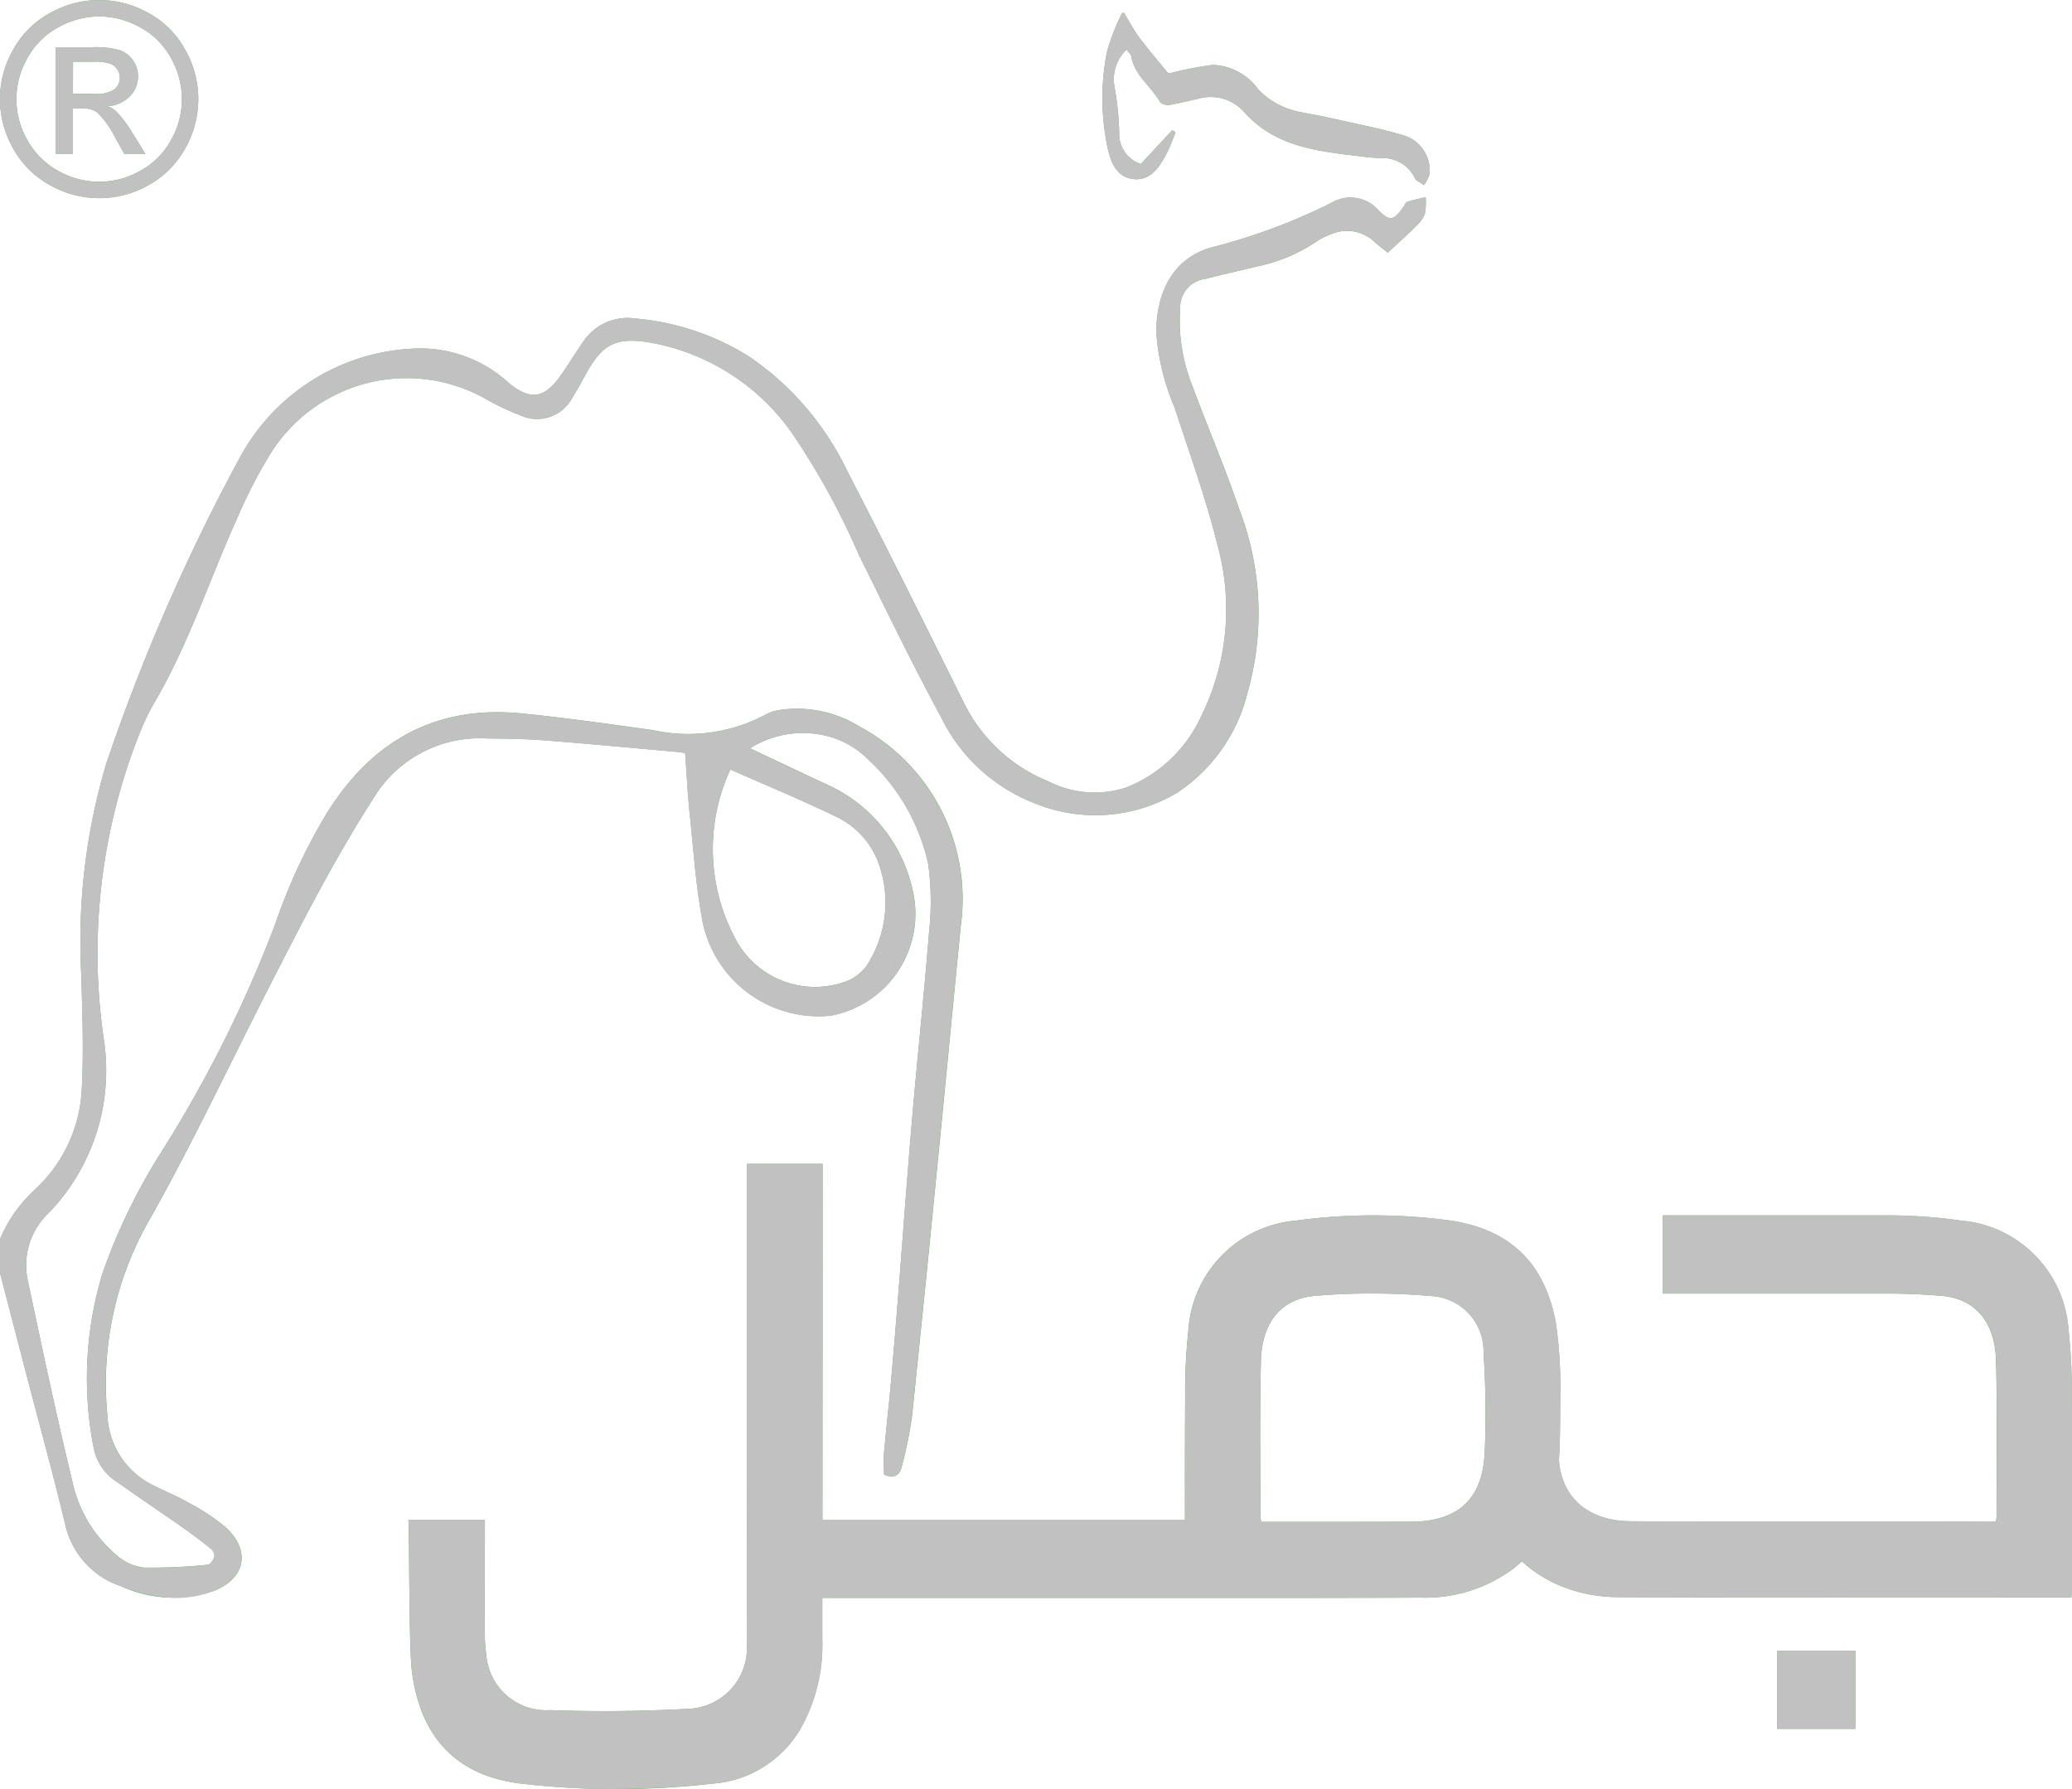 <svg xmlns="http://www.w3.org/2000/svg" width="100.888" height="87.13" viewBox="0 0 100.888 87.13">
  <g id="Vector_Smart_Object" data-name="Vector Smart Object" transform="translate(-1634 -3876)">
    <g id="Vector_Smart_Object-2" data-name="Vector Smart Object" transform="translate(1617.886 3876)">
      <g id="Group_27" data-name="Group 27">
        <path id="Path_139" data-name="Path 139" d="M16.114,61.991q.616,2.374,1.233,4.749c.65,2.494,1.338,4.979,1.939,7.485a4.117,4.117,0,0,0,2.76,3.04,6.051,6.051,0,0,0,4.448.226c1.553-.591,1.856-1.93.644-3.077A9.746,9.746,0,0,0,25.32,73.2c-.529-.31-1.1-.542-1.653-.819A3.982,3.982,0,0,1,21.343,68.9a16.009,16.009,0,0,1,2.074-9.539c2.062-3.654,3.845-7.466,5.757-11.205,1.61-3.147,3.206-6.3,5.125-9.28a6.041,6.041,0,0,1,5.52-2.915c.941.01,1.884.021,2.821.094,2.166.168,4.329.375,6.493.566.1.009.2.028.343.049.075,1.01.123,2.015.228,3.013.186,1.765.3,3.548.638,5.285a5.774,5.774,0,0,0,6.238,4.493,5.045,5.045,0,0,0,4.067-5.587,7.346,7.346,0,0,0-4.3-5.681c-1.219-.569-2.435-1.147-3.712-1.749a4.811,4.811,0,0,1,4-.53,4.313,4.313,0,0,1,1.685,1.008,9.812,9.812,0,0,1,2.991,5.151,13.632,13.632,0,0,1,.041,3.309c-.252,3.185-.6,6.363-.864,9.548-.316,3.747-.569,7.5-.893,11.245-.279,3.217-.129,1.347-.435,4.562-.034.353,0,.711,0,1.073.436.193.752.088.859-.374a20.419,20.419,0,0,0,.508-2.5c.619-6.018.715-6.957,1.31-12.977.36-3.639.705-7.28,1.067-10.92a9.539,9.539,0,0,0-4.944-9.661,5.8,5.8,0,0,0-3.889-.8,2.109,2.109,0,0,0-.677.222,7.961,7.961,0,0,1-5.469.761c-2.133-.3-4.266-.6-6.409-.817-4.2-.415-7.31,1.346-9.5,4.879a27.877,27.877,0,0,0-2.481,5.331A61.729,61.729,0,0,1,24.04,55.991a28.911,28.911,0,0,0-2.936,6.02,17.607,17.607,0,0,0-.417,8.566A2.552,2.552,0,0,0,21.852,72.2c1.06.751,2.139,1.474,3.2,2.22.462.324.911.667,1.349,1.023a.443.443,0,0,1,.152.367c-.05.155-.2.386-.318.395a27.06,27.06,0,0,1-3.114.138,2.408,2.408,0,0,1-1.276-.559,6.482,6.482,0,0,1-2.216-3.669c-.787-3.267-1.484-6.556-2.18-9.843a3.51,3.51,0,0,1,1.066-3.229,9.993,9.993,0,0,0,2.657-8.4,29,29,0,0,1,1.8-15.086A11.571,11.571,0,0,1,23.6,34.27c1.72-2.912,2.74-6.136,4.133-9.193a23.573,23.573,0,0,1,1.53-2.951A7.818,7.818,0,0,1,39.8,19.448a12.035,12.035,0,0,0,1.665.784,1.937,1.937,0,0,0,2.521-.874c.244-.369.444-.768.661-1.155.822-1.476,1.482-1.8,3.149-1.516a10.714,10.714,0,0,1,6.9,4.431,36.015,36.015,0,0,1,3.246,5.918c1.31,2.646,2.594,5.309,4,7.9a8.472,8.472,0,0,0,4.594,4.2,7.792,7.792,0,0,0,6.873-.516,8.146,8.146,0,0,0,3.432-4.82,14.179,14.179,0,0,0-.408-9.057c-.674-1.986-1.509-3.916-2.236-5.884A8.564,8.564,0,0,1,73.578,15a1.4,1.4,0,0,1,1.232-1.42c.861-.218,1.727-.415,2.592-.621a8.119,8.119,0,0,0,2.771-1.166,2.947,2.947,0,0,1,.726-.375,1.945,1.945,0,0,1,2.108.33c.21.2.444.366.679.557.49-.456.957-.875,1.4-1.315a1.485,1.485,0,0,0,.407-.579A3.234,3.234,0,0,0,85.53,9.6c-.3.075-.607.138-.9.235-.078.026-.119.161-.179.243-.483.668-.655.725-1.226.152a1.808,1.808,0,0,0-2.307-.338,29.1,29.1,0,0,1-5.893,2.179c-1.69.525-2.567,1.967-2.613,4.049a11.239,11.239,0,0,0,.89,3.712c.721,2.222,1.529,4.425,2.087,6.689a11.753,11.753,0,0,1-.824,8.437,6.707,6.707,0,0,1-3.615,3.395,4.927,4.927,0,0,1-3.789-.3,7.862,7.862,0,0,1-4.112-3.823c-1.875-3.778-3.75-7.556-5.685-11.3a14.105,14.105,0,0,0-4.793-5.578,12.452,12.452,0,0,0-5.542-1.841,2.584,2.584,0,0,0-2.527,1.15c-.376.529-.706,1.09-1.081,1.62-.792,1.12-1.453,1.242-2.518.385a6.372,6.372,0,0,0-4.653-1.688,10.131,10.131,0,0,0-8.506,5.4,95.356,95.356,0,0,0-6.457,14.819,30.215,30.215,0,0,0-1.214,10.278c.049,1.843.122,3.692.026,5.53a7.109,7.109,0,0,1-2.225,4.874,6.889,6.889,0,0,0-1.76,2.474ZM51.678,37.474c1.771.785,3.505,1.5,5.191,2.32a4.033,4.033,0,0,1,2.085,2.424,5.613,5.613,0,0,1-.454,4.5,2.175,2.175,0,0,1-1.327,1.124,4.371,4.371,0,0,1-5.25-2.122A9.222,9.222,0,0,1,51.678,37.474Z" fill="#5ab458"/>
        <path id="Path_140" data-name="Path 140" d="M70.752.633a10.3,10.3,0,0,0-.747,1.931,11.686,11.686,0,0,0,.04,4.633c.158.7.429,1.423,1.241,1.522.835.1,1.264-.558,1.612-1.2.182-.339.306-.71.457-1.066L73.2,6.335l-1.54,1.651a1.543,1.543,0,0,1-1.051-1.542,14.5,14.5,0,0,0-.241-2.288,2,2,0,0,1,.6-1.744c.1.147.211.233.229.335.163.933.973,1.457,1.4,2.22a.56.56,0,0,0,.468.139c.471-.073.934-.2,1.4-.3a2.188,2.188,0,0,1,2.183.6c1.521,1.744,3.593,1.954,5.669,2.2a9.778,9.778,0,0,0,1.021.093,1.734,1.734,0,0,1,1.669.976c.077.149.291.228.442.339a1.983,1.983,0,0,0,.268-.519,1.78,1.78,0,0,0-1.254-1.9c-1.141-.34-2.316-.565-3.479-.828-.533-.12-1.072-.21-1.607-.32a3.816,3.816,0,0,1-1.991-1.087,2.856,2.856,0,0,0-2.225-1.2,17.876,17.876,0,0,0-2.006.387l-.156.032c-.508-.625-.98-1.171-1.41-1.748-.28-.377-.5-.8-.742-1.2Z" fill="#5ab458"/>
        <g id="Group_25" data-name="Group 25">
          <path id="Path_141" data-name="Path 141" d="M116.99,68.142a28.267,28.267,0,0,0-.159-3.373,5.728,5.728,0,0,0-5.229-5.324,25.375,25.375,0,0,0-3.591-.255H97.079V63H108.01c.886,0,1.771.037,2.649.112,1.685.144,2.6,1.33,2.643,3.175.062,2.544.023,5.09.026,7.635a.712.712,0,0,1-.052.174c-5.907,0-15.6.008-17.75-.007-2.032-.014-3.307-1.083-3.5-2.863,0-.03,0-.062-.007-.092l0-.033c.055-.958.062-1.921.06-2.88a22.044,22.044,0,0,0-.2-3.724c-.536-3.06-2.331-4.741-5.507-5.1a28.017,28.017,0,0,0-7.165.049,5.729,5.729,0,0,0-5.229,5.324,28.263,28.263,0,0,0-.159,3.373c-.013,1.957-.013,3.914-.01,5.871H56.159c.006-5.7.006-12.442.009-16.862v-.472H52.483c0,1.952,0,8.293,0,10.206,0,4.377.009,8.754-.007,13.131a2.965,2.965,0,0,1-2.9,3.207c-2.217.118-4.447.143-6.667.061a2.926,2.926,0,0,1-3.119-2.73,6.1,6.1,0,0,1-.065-.92c-.01-.609,0-4.99,0-5.621H36c.055,1.265.016,6.257.178,7.45.423,3.123,2.131,4.99,5.227,5.39a40.886,40.886,0,0,0,9.372.015,5.422,5.422,0,0,0,4.3-2.652A8.283,8.283,0,0,0,56.15,79.89c0-.644,0-1.338,0-2.071H77.475c2.61,0,5.219,0,7.829-.012a7.152,7.152,0,0,0,4.511-1.425c.142-.111.274-.227.4-.347l.069.065c.114.1.234.2.361.3a6.611,6.611,0,0,0,1.452.835,7.479,7.479,0,0,0,2.817.548c2.948.032,17.52.018,22.057.016.011-.188.026-.333.026-.478q0-1.615,0-3.229C117,72.108,117,70.126,116.99,68.142ZM88.413,70.559c0,.083-.008.165-.013.248-.007.122-.017.241-.03.356-.227,2-1.428,2.941-3.565,2.947q-2.205.006-4.411.007H77.545a.922.922,0,0,1-.06-.2c0-2.545-.036-5.091.025-7.635.045-1.845.957-3.03,2.644-3.175a33.217,33.217,0,0,1,5.624.011A2.687,2.687,0,0,1,88.348,65.9,43.6,43.6,0,0,1,88.413,70.559Z" fill="#5ab458"/>
          <rect id="Rectangle_1" data-name="Rectangle 1" width="3.81" height="3.807" transform="translate(102.644 80.389)" fill="#5ab458"/>
        </g>
        <g id="Group_26" data-name="Group 26">
          <path id="Path_142" data-name="Path 142" d="M20.947,0a4.958,4.958,0,0,1,2.375.623,4.432,4.432,0,0,1,1.8,1.784,4.843,4.843,0,0,1,.01,4.818A4.487,4.487,0,0,1,23.35,9.013a4.857,4.857,0,0,1-4.807,0,4.505,4.505,0,0,1-1.789-1.787,4.823,4.823,0,0,1,.01-4.818A4.454,4.454,0,0,1,18.572.623,4.957,4.957,0,0,1,20.947,0Zm0,.8a4.115,4.115,0,0,0-1.981.521,3.741,3.741,0,0,0-1.507,1.49,4.006,4.006,0,0,0-.01,4.016,3.785,3.785,0,0,0,1.494,1.49,4.025,4.025,0,0,0,4.006,0,3.765,3.765,0,0,0,1.491-1.49,4.028,4.028,0,0,0-.01-4.016,3.716,3.716,0,0,0-1.507-1.49A4.121,4.121,0,0,0,20.947.8ZM18.828,7.494V2.3h1.786a4.37,4.37,0,0,1,1.325.144,1.284,1.284,0,0,1,.653.5,1.331,1.331,0,0,1,.243.761,1.384,1.384,0,0,1-.406.991,1.608,1.608,0,0,1-1.079.473,1.434,1.434,0,0,1,.442.275,5.986,5.986,0,0,1,.768,1.03l.633,1.017H22.169l-.461-.819a4.2,4.2,0,0,0-.877-1.209,1.081,1.081,0,0,0-.672-.179h-.493V7.494Zm.838-2.922h1.018a1.642,1.642,0,0,0,1-.217.746.746,0,0,0,.138-.988.765.765,0,0,0-.355-.272,2.638,2.638,0,0,0-.842-.09h-.954Z" fill="#5ab458"/>
        </g>
      </g>
    </g>
    <path id="Color_Overlay" data-name="Color Overlay" d="M1659.295,3962.853c-3.1-.4-4.8-2.267-5.228-5.39-.161-1.193-.122-6.185-.177-7.45h3.717c0,.632-.007,5.012,0,5.622a5.91,5.91,0,0,0,.065.92,2.925,2.925,0,0,0,3.119,2.729c2.22.083,4.449.057,6.667-.061a2.965,2.965,0,0,0,2.9-3.208c.016-4.377.006-8.754.007-13.131v-10.206h3.686v.471c0,4.42,0,11.162-.009,16.863H1691.7c0-1.958,0-3.914.01-5.871a28.49,28.49,0,0,1,.159-3.374,5.73,5.73,0,0,1,5.23-5.324,28,28,0,0,1,7.165-.05c3.176.359,4.971,2.04,5.507,5.1a22.133,22.133,0,0,1,.2,3.725c0,.959,0,1.922-.059,2.879l0,.034c0,.03,0,.061.006.092.189,1.779,1.464,2.848,3.5,2.862,2.145.016,11.844.01,17.751.008a.728.728,0,0,0,.052-.175c0-2.544.036-5.092-.025-7.635-.046-1.846-.958-3.031-2.644-3.175-.877-.075-1.762-.111-2.65-.112h-10.93v-3.807h10.93a25.417,25.417,0,0,1,3.592.255,5.729,5.729,0,0,1,5.23,5.324,28.284,28.284,0,0,1,.159,3.374c.014,1.983.013,3.966.011,5.949q0,1.613-.005,3.229c0,.144-.015.289-.026.477-4.536,0-19.109.016-22.057-.016a7.471,7.471,0,0,1-2.819-.548,6.634,6.634,0,0,1-1.45-.835,4.633,4.633,0,0,1-.361-.3c-.025-.021-.046-.044-.07-.066a4.827,4.827,0,0,1-.4.348,7.148,7.148,0,0,1-4.511,1.425c-2.609.014-5.219.013-7.828.012h-21.322c0,.732,0,1.426,0,2.071a8.294,8.294,0,0,1-1.074,4.325,5.416,5.416,0,0,1-4.295,2.652,47.846,47.846,0,0,1-4.86.262A35.252,35.252,0,0,1,1659.295,3962.853Zm38.744-23.743c-1.687.144-2.6,1.329-2.644,3.175-.061,2.543-.023,5.091-.025,7.635a.964.964,0,0,0,.06.2h2.85q2.208,0,4.411-.007c2.137-.006,3.338-.944,3.565-2.947.014-.115.024-.235.03-.356.005-.083.009-.166.013-.249a43.626,43.626,0,0,0-.065-4.663,2.687,2.687,0,0,0-2.571-2.777c-.967-.082-1.941-.123-2.916-.123C1699.84,3939,1698.935,3939.033,1698.039,3939.109Zm22.49,21.086v-3.806h3.81v3.806Zm-80.6-6.93a4.118,4.118,0,0,1-2.76-3.04c-.6-2.506-1.289-4.991-1.938-7.486q-.619-2.373-1.233-4.748v-1.642a6.9,6.9,0,0,1,1.76-2.474,7.11,7.11,0,0,0,2.225-4.874c.094-1.838.022-3.687-.027-5.529a30.226,30.226,0,0,1,1.214-10.278,95.345,95.345,0,0,1,6.456-14.82,10.13,10.13,0,0,1,8.506-5.4,6.372,6.372,0,0,1,4.654,1.688c1.065.857,1.727.736,2.518-.385.374-.53.705-1.091,1.081-1.62a2.584,2.584,0,0,1,2.527-1.151,12.46,12.46,0,0,1,5.542,1.841,14.1,14.1,0,0,1,4.792,5.579c1.937,3.747,3.811,7.524,5.686,11.3a7.859,7.859,0,0,0,4.112,3.823,4.929,4.929,0,0,0,3.789.3,6.7,6.7,0,0,0,3.615-3.395,11.757,11.757,0,0,0,.824-8.436c-.559-2.264-1.366-4.467-2.088-6.689a11.286,11.286,0,0,1-.89-3.713c.046-2.082.923-3.523,2.614-4.048a29.075,29.075,0,0,0,5.892-2.18,1.809,1.809,0,0,1,2.307.339c.572.572.743.515,1.226-.153.06-.083.1-.217.179-.243.293-.1.6-.16.9-.236a3.219,3.219,0,0,1-.034.811,1.48,1.48,0,0,1-.407.58c-.446.44-.914.859-1.4,1.315-.235-.19-.469-.359-.678-.557a1.949,1.949,0,0,0-2.109-.33,2.915,2.915,0,0,0-.725.376,8.15,8.15,0,0,1-2.771,1.166c-.864.206-1.732.4-2.593.621a1.4,1.4,0,0,0-1.231,1.42,8.56,8.56,0,0,0,.614,3.864c.727,1.968,1.563,3.9,2.235,5.884a14.177,14.177,0,0,1,.408,9.057,8.143,8.143,0,0,1-3.432,4.82,7.791,7.791,0,0,1-6.873.515,8.475,8.475,0,0,1-4.594-4.2c-1.406-2.595-2.69-5.258-4-7.9a36.139,36.139,0,0,0-3.245-5.918,10.721,10.721,0,0,0-6.9-4.431c-1.667-.282-2.327.04-3.149,1.516-.216.388-.417.786-.661,1.156a1.939,1.939,0,0,1-2.522.873,11.959,11.959,0,0,1-1.665-.784,7.819,7.819,0,0,0-10.532,2.679,23.468,23.468,0,0,0-1.53,2.951c-1.394,3.056-2.414,6.281-4.134,9.193a11.427,11.427,0,0,0-.625,1.289,29,29,0,0,0-1.8,15.085,10,10,0,0,1-2.659,8.4,3.513,3.513,0,0,0-1.066,3.229c.7,3.287,1.393,6.576,2.181,9.843a6.481,6.481,0,0,0,2.215,3.67,2.426,2.426,0,0,0,1.277.559,27.193,27.193,0,0,0,3.114-.139c.121-.009.268-.24.319-.395a.448.448,0,0,0-.153-.367q-.656-.534-1.349-1.022c-1.062-.746-2.142-1.469-3.2-2.22a2.551,2.551,0,0,1-1.165-1.627,17.6,17.6,0,0,1,.417-8.564,28.884,28.884,0,0,1,2.937-6.021,61.753,61.753,0,0,0,5.484-11.033,27.873,27.873,0,0,1,2.481-5.33c2.2-3.533,5.3-5.294,9.5-4.88,2.143.212,4.276.52,6.409.817a7.962,7.962,0,0,0,5.469-.761,2.109,2.109,0,0,1,.677-.223,5.807,5.807,0,0,1,3.889.8,9.538,9.538,0,0,1,4.944,9.661c-.361,3.639-.707,7.282-1.067,10.92-.594,6.021-.69,6.959-1.309,12.978a20.441,20.441,0,0,1-.508,2.5c-.106.462-.423.567-.858.375,0-.362-.03-.721.005-1.074.3-3.215.155-1.345.435-4.562.323-3.747.577-7.5.892-11.245.27-3.184.612-6.363.864-9.547a13.582,13.582,0,0,0-.042-3.309,9.8,9.8,0,0,0-2.991-5.151,4.315,4.315,0,0,0-1.686-1.009,4.81,4.81,0,0,0-4,.531c1.276.6,2.493,1.18,3.712,1.749a7.346,7.346,0,0,1,4.3,5.681,5.045,5.045,0,0,1-4.067,5.588,5.775,5.775,0,0,1-6.237-4.493c-.341-1.738-.453-3.52-.639-5.285-.105-1-.153-2-.228-3.013-.145-.022-.244-.041-.344-.05-2.163-.192-4.327-.4-6.492-.566-.938-.073-1.882-.085-2.822-.094a6.038,6.038,0,0,0-5.52,2.915c-1.919,2.981-3.515,6.133-5.125,9.28-1.913,3.739-3.695,7.55-5.757,11.205a16.006,16.006,0,0,0-2.074,9.538,3.983,3.983,0,0,0,2.323,3.473c.549.278,1.124.509,1.653.82a9.724,9.724,0,0,1,1.818,1.219c1.214,1.147.91,2.486-.643,3.076a5.011,5.011,0,0,1-1.8.329A7.471,7.471,0,0,1,1639.932,3953.265Zm29.877-31.542a4.372,4.372,0,0,0,5.25,2.123,2.176,2.176,0,0,0,1.327-1.124,5.607,5.607,0,0,0,.453-4.5,4.03,4.03,0,0,0-2.085-2.425c-1.686-.817-3.42-1.536-5.192-2.32A9.225,9.225,0,0,0,1669.809,3921.722Zm-33.379-36.709a4.51,4.51,0,0,1-1.789-1.787,4.82,4.82,0,0,1,.009-4.818,4.445,4.445,0,0,1,1.809-1.784,4.832,4.832,0,0,1,4.748,0,4.429,4.429,0,0,1,1.805,1.784,4.841,4.841,0,0,1,.009,4.818,4.488,4.488,0,0,1-1.785,1.787,4.861,4.861,0,0,1-4.806,0Zm.422-7.692a3.736,3.736,0,0,0-1.508,1.49,4,4,0,0,0-.009,4.015,3.785,3.785,0,0,0,1.494,1.49,4.025,4.025,0,0,0,4.007,0,3.764,3.764,0,0,0,1.491-1.49,4.027,4.027,0,0,0-.01-4.015,3.7,3.7,0,0,0-1.507-1.49,4.019,4.019,0,0,0-3.959,0Zm66.049,7.355a1.737,1.737,0,0,0-1.669-.976,9.514,9.514,0,0,1-1.021-.093c-2.077-.249-4.149-.458-5.669-2.2a2.184,2.184,0,0,0-2.182-.6c-.469.1-.932.224-1.4.3-.15.023-.41-.035-.469-.139-.433-.763-1.242-1.287-1.405-2.22-.018-.1-.125-.188-.229-.335a2,2,0,0,0-.6,1.745,14.484,14.484,0,0,1,.242,2.288,1.545,1.545,0,0,0,1.05,1.542l1.54-1.651.151.114c-.15.357-.273.727-.457,1.066-.348.646-.777,1.306-1.612,1.2-.812-.1-1.083-.825-1.241-1.523a11.7,11.7,0,0,1-.04-4.633,10.258,10.258,0,0,1,.747-1.931h.1c.246.4.463.825.742,1.2.43.578.9,1.123,1.409,1.748-.041.009.058-.012.157-.031a17.892,17.892,0,0,1,2.005-.387,2.858,2.858,0,0,1,2.224,1.2,3.821,3.821,0,0,0,1.991,1.087c.535.109,1.074.2,1.607.319,1.164.263,2.339.489,3.479.828a1.782,1.782,0,0,1,1.255,1.9,2,2,0,0,1-.269.518C1703.192,3884.9,1702.977,3884.825,1702.9,3884.676Zm-62.847-1.182-.461-.818a4.2,4.2,0,0,0-.876-1.21,1.088,1.088,0,0,0-.672-.178h-.492v2.206h-.839V3878.3h1.785a4.341,4.341,0,0,1,1.325.144,1.279,1.279,0,0,1,.654.5,1.328,1.328,0,0,1,.243.761,1.388,1.388,0,0,1-.406.991,1.6,1.6,0,0,1-1.079.473,1.44,1.44,0,0,1,.442.275,6.019,6.019,0,0,1,.768,1.029l.634,1.018Zm-2.5-2.922h1.016a1.643,1.643,0,0,0,1-.218.706.706,0,0,0,.266-.575.7.7,0,0,0-.127-.413.765.765,0,0,0-.355-.271,2.632,2.632,0,0,0-.842-.091h-.954Z" fill="#c1c1c1"/>
  </g>
</svg>

